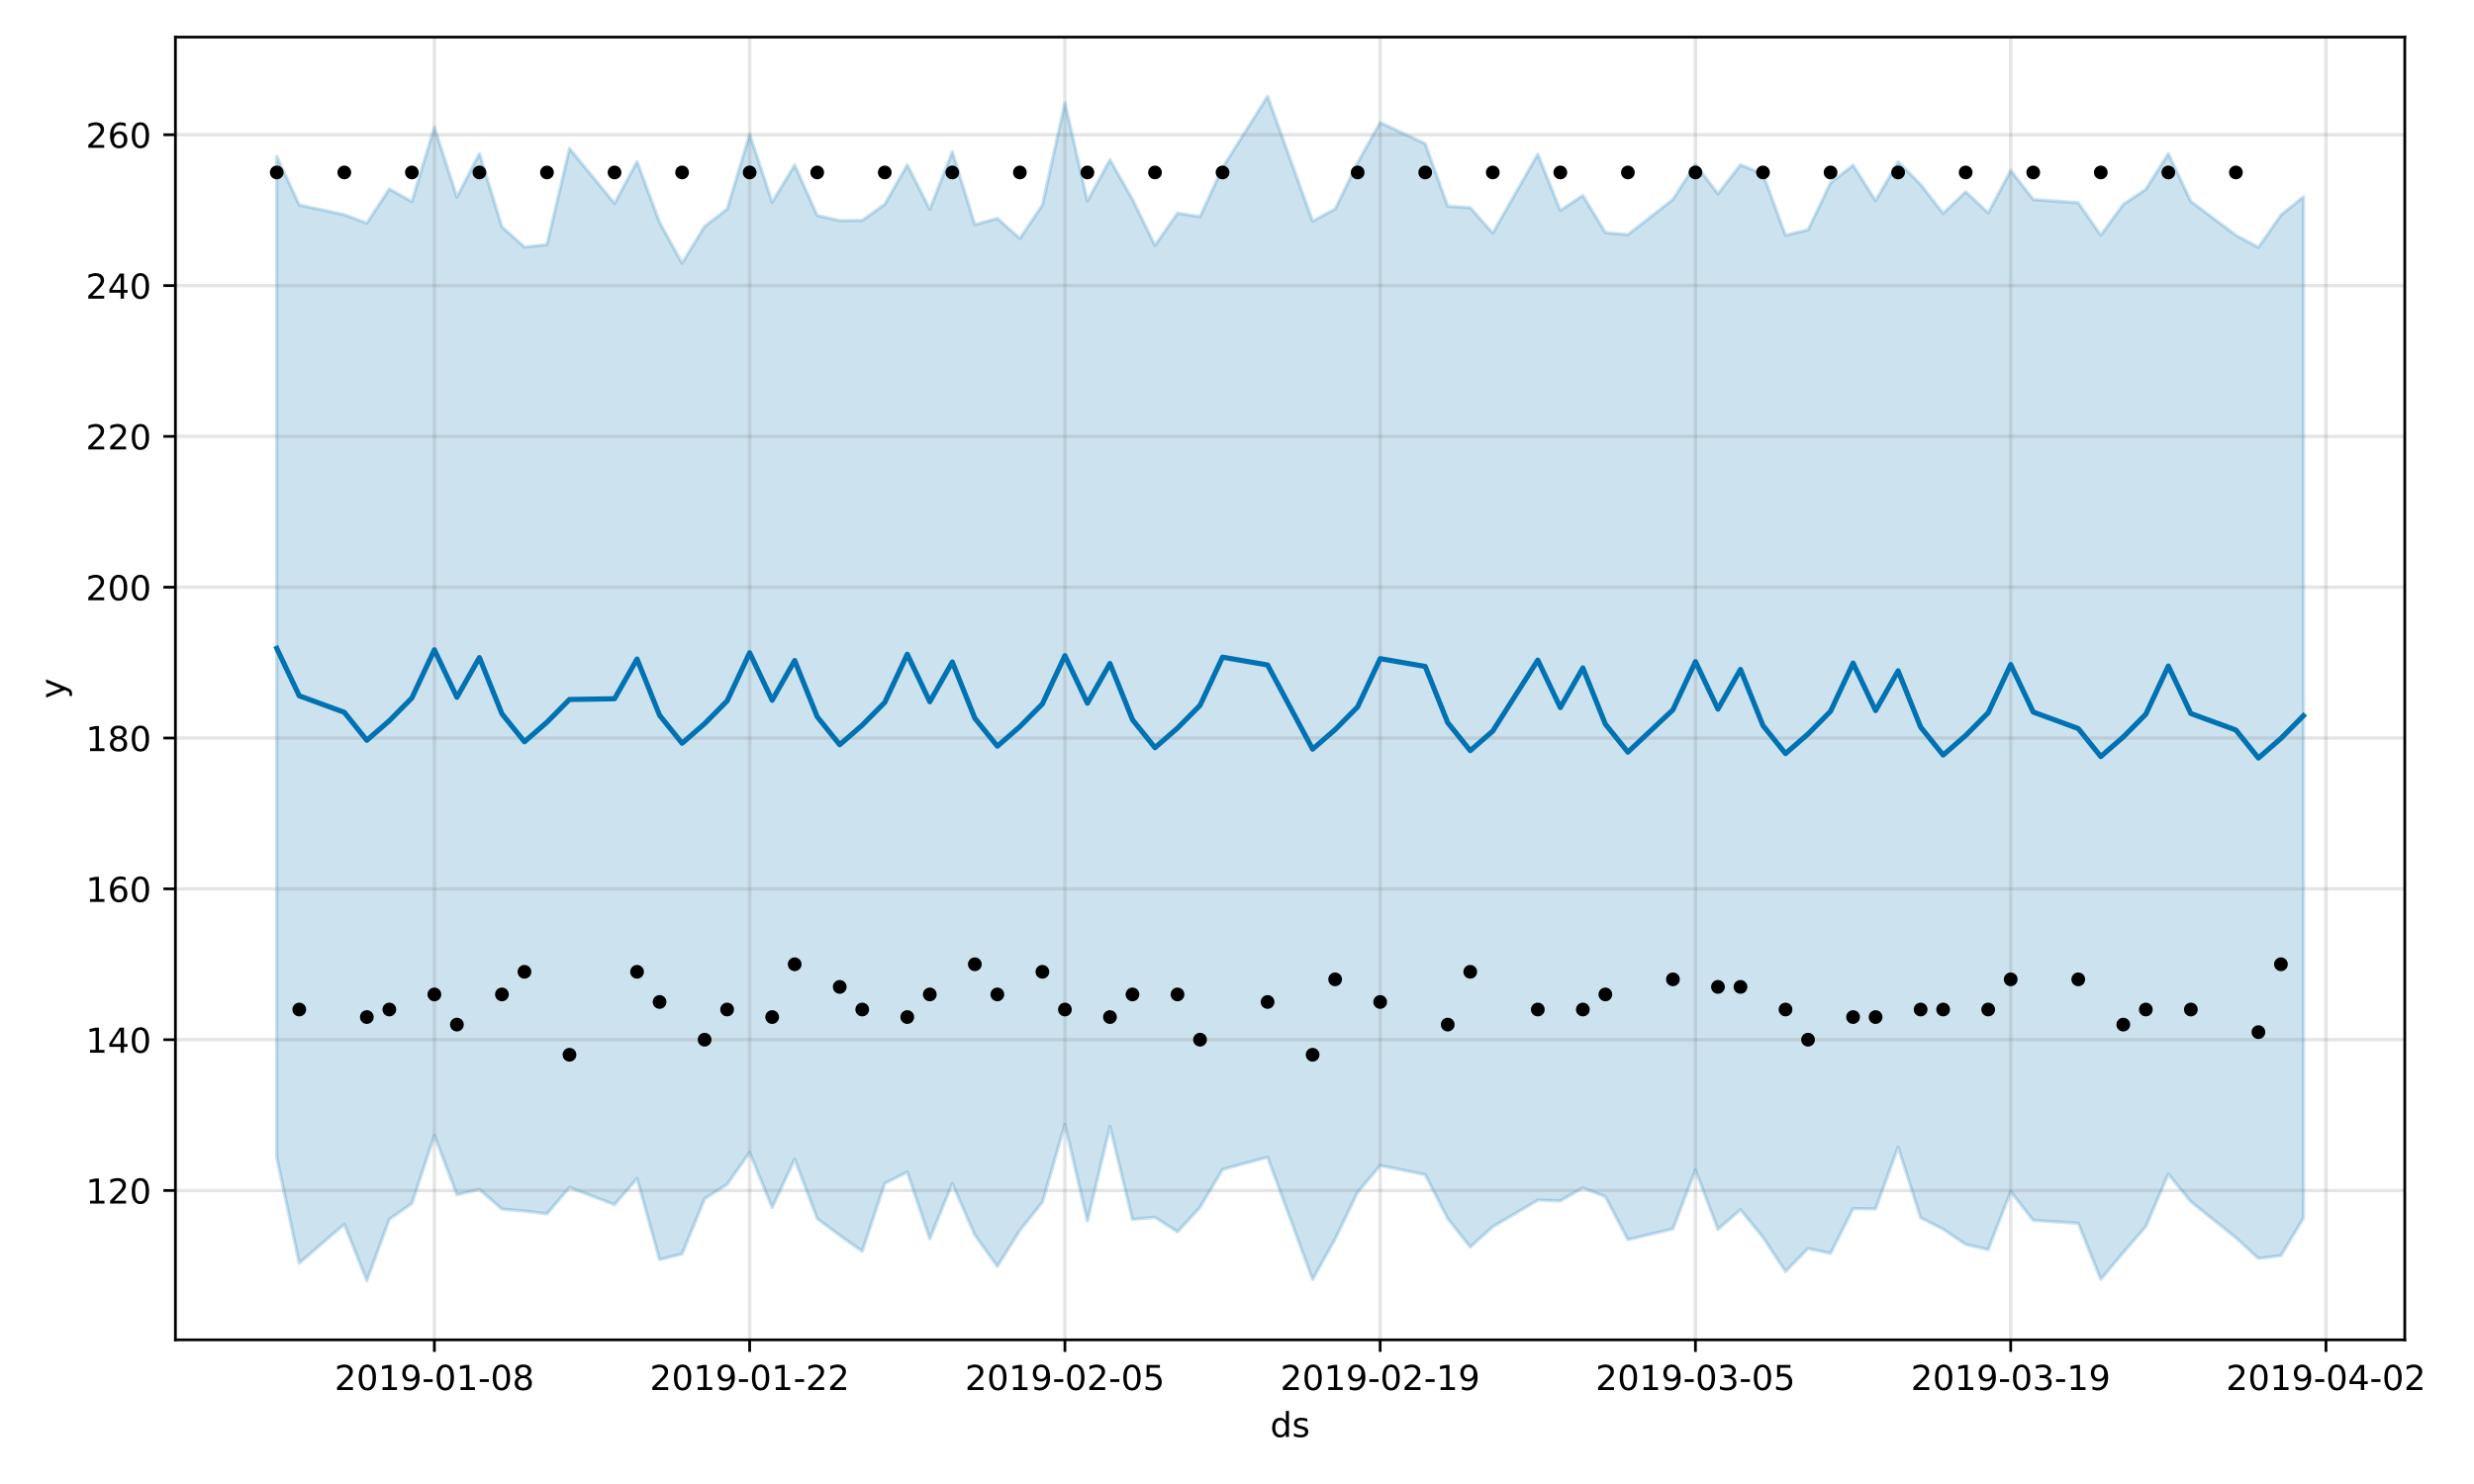 <?xml version="1.0" encoding="utf-8" standalone="no"?>
<!DOCTYPE svg PUBLIC "-//W3C//DTD SVG 1.1//EN"
  "http://www.w3.org/Graphics/SVG/1.1/DTD/svg11.dtd">
<!-- Created with matplotlib (https://matplotlib.org/) -->
<svg height="432pt" version="1.1" viewBox="0 0 720 432" width="720pt" xmlns="http://www.w3.org/2000/svg" xmlns:xlink="http://www.w3.org/1999/xlink">
 <defs>
  <style type="text/css">
*{stroke-linecap:butt;stroke-linejoin:round;}
  </style>
 </defs>
 <g id="figure_1">
  <g id="patch_1">
   <path d="M 0 432 
L 720 432 
L 720 0 
L 0 0 
z
" style="fill:#ffffff;"/>
  </g>
  <g id="axes_1">
   <g id="patch_2">
    <path d="M 51.05 390.04 
L 699.857 390.04 
L 699.857 10.8 
L 51.05 10.8 
z
" style="fill:#ffffff;"/>
   </g>
   <g id="PolyCollection_1">
    <defs>
     <path d="M 80.541 -386.45 
L 80.541 -95.045 
L 87.095 -64.298 
L 100.202 -75.62 
L 106.756 -59.198 
L 113.309 -77.091 
L 119.863 -81.651 
L 126.417 -101.473 
L 132.97 -84.213 
L 139.524 -85.749 
L 146.077 -80.03 
L 152.631 -79.465 
L 159.185 -78.654 
L 165.738 -86.324 
L 178.845 -81.316 
L 185.399 -88.903 
L 191.953 -65.321 
L 198.506 -66.976 
L 205.06 -83.047 
L 211.613 -87.234 
L 218.167 -96.51 
L 224.721 -80.447 
L 231.274 -94.561 
L 237.828 -77.264 
L 244.381 -72.358 
L 250.935 -67.756 
L 257.489 -87.517 
L 264.042 -90.816 
L 270.596 -71.391 
L 277.15 -87.448 
L 283.703 -72.502 
L 290.257 -63.343 
L 296.81 -73.851 
L 303.364 -82.033 
L 309.918 -104.677 
L 316.471 -76.538 
L 323.025 -104.092 
L 329.578 -77.019 
L 336.132 -77.629 
L 342.686 -73.402 
L 349.239 -80.549 
L 355.793 -91.565 
L 368.9 -95.142 
L 382.007 -59.557 
L 388.561 -71.334 
L 395.114 -84.932 
L 401.668 -92.705 
L 414.775 -90.052 
L 421.329 -77.241 
L 427.883 -68.988 
L 434.436 -74.892 
L 447.543 -82.622 
L 454.097 -82.415 
L 460.651 -86.211 
L 467.204 -83.645 
L 473.758 -71.121 
L 486.865 -74.274 
L 493.419 -91.41 
L 499.972 -74.16 
L 506.526 -79.847 
L 513.079 -71.809 
L 519.633 -61.868 
L 526.187 -68.527 
L 532.74 -67.122 
L 539.294 -80.163 
L 545.847 -80.093 
L 552.401 -98.063 
L 558.955 -77.498 
L 565.508 -74.185 
L 572.062 -69.747 
L 578.616 -68.241 
L 585.169 -85.109 
L 591.723 -76.746 
L 604.83 -75.892 
L 611.384 -59.583 
L 617.937 -67.385 
L 624.491 -74.97 
L 631.044 -90.217 
L 637.598 -82.187 
L 650.705 -71.694 
L 657.259 -65.651 
L 663.812 -66.498 
L 670.366 -77.406 
L 670.366 -374.727 
L 670.366 -374.727 
L 663.812 -369.388 
L 657.259 -359.977 
L 650.705 -363.544 
L 637.598 -373.369 
L 631.044 -387.262 
L 624.491 -376.892 
L 617.937 -372.496 
L 611.384 -363.525 
L 604.83 -372.985 
L 591.723 -373.935 
L 585.169 -382.342 
L 578.616 -370.047 
L 572.062 -376.164 
L 565.508 -369.885 
L 558.955 -378.302 
L 552.401 -384.879 
L 545.847 -373.593 
L 539.294 -383.902 
L 532.74 -378.778 
L 526.187 -365.089 
L 519.633 -363.51 
L 513.079 -381.318 
L 506.526 -384.018 
L 499.972 -375.586 
L 493.419 -384.153 
L 486.865 -373.939 
L 473.758 -363.687 
L 467.204 -364.298 
L 460.651 -375.098 
L 454.097 -370.716 
L 447.543 -387.112 
L 434.436 -364.148 
L 427.883 -371.542 
L 421.329 -371.97 
L 414.775 -390.16 
L 401.668 -396.33 
L 395.114 -384.668 
L 388.561 -371.143 
L 382.007 -367.618 
L 368.9 -403.962 
L 355.793 -383.168 
L 349.239 -368.928 
L 342.686 -369.947 
L 336.132 -360.561 
L 329.578 -373.967 
L 323.025 -385.501 
L 316.471 -373.478 
L 309.918 -402.048 
L 303.364 -372.319 
L 296.81 -362.572 
L 290.257 -368.441 
L 283.703 -366.597 
L 277.15 -387.796 
L 270.596 -371.084 
L 264.042 -384.018 
L 257.489 -372.528 
L 250.935 -367.868 
L 244.381 -367.774 
L 237.828 -369.27 
L 231.274 -383.945 
L 224.721 -373.154 
L 218.167 -392.876 
L 211.613 -371.114 
L 205.06 -366.106 
L 198.506 -355.381 
L 191.953 -367.271 
L 185.399 -384.963 
L 178.845 -372.776 
L 165.738 -388.759 
L 159.185 -360.809 
L 152.631 -360.073 
L 146.077 -365.969 
L 139.524 -387.296 
L 132.97 -374.63 
L 126.417 -394.977 
L 119.863 -373.313 
L 113.309 -376.99 
L 106.756 -367.046 
L 100.202 -369.504 
L 87.095 -372.332 
L 80.541 -386.45 
z
" id="m8e9629290a" style="stroke:#0072b2;stroke-opacity:0.2;"/>
    </defs>
    <g clip-path="url(#pfca34048aa)">
     <use style="fill:#0072b2;fill-opacity:0.2;stroke:#0072b2;stroke-opacity:0.2;" x="0" xlink:href="#m8e9629290a" y="432"/>
    </g>
   </g>
   <g id="matplotlib.axis_1">
    <g id="xtick_1">
     <g id="line2d_1">
      <path clip-path="url(#pfca34048aa)" d="M 126.417 390.04 
L 126.417 10.8 
" style="fill:none;stroke:#808080;stroke-linecap:square;stroke-opacity:0.2;"/>
     </g>
     <g id="line2d_2">
      <defs>
       <path d="M 0 0 
L 0 3.5 
" id="m8af5d6c4f1" style="stroke:#000000;stroke-width:0.8;"/>
      </defs>
      <g>
       <use style="stroke:#000000;stroke-width:0.8;" x="126.417" xlink:href="#m8af5d6c4f1" y="390.04"/>
      </g>
     </g>
     <g id="text_1">
      <!-- 2019-01-08 -->
      <defs>
       <path d="M 19.188 8.297 
L 53.609 8.297 
L 53.609 0 
L 7.328 0 
L 7.328 8.297 
Q 12.938 14.109 22.625 23.891 
Q 32.328 33.688 34.812 36.531 
Q 39.547 41.844 41.422 45.531 
Q 43.312 49.219 43.312 52.781 
Q 43.312 58.594 39.234 62.25 
Q 35.156 65.922 28.609 65.922 
Q 23.969 65.922 18.812 64.312 
Q 13.672 62.703 7.812 59.422 
L 7.812 69.391 
Q 13.766 71.781 18.938 73 
Q 24.125 74.219 28.422 74.219 
Q 39.75 74.219 46.484 68.547 
Q 53.219 62.891 53.219 53.422 
Q 53.219 48.922 51.531 44.891 
Q 49.859 40.875 45.406 35.406 
Q 44.188 33.984 37.641 27.219 
Q 31.109 20.453 19.188 8.297 
z
" id="DejaVuSans-50"/>
       <path d="M 31.781 66.406 
Q 24.172 66.406 20.328 58.906 
Q 16.5 51.422 16.5 36.375 
Q 16.5 21.391 20.328 13.891 
Q 24.172 6.391 31.781 6.391 
Q 39.453 6.391 43.281 13.891 
Q 47.125 21.391 47.125 36.375 
Q 47.125 51.422 43.281 58.906 
Q 39.453 66.406 31.781 66.406 
z
M 31.781 74.219 
Q 44.047 74.219 50.516 64.516 
Q 56.984 54.828 56.984 36.375 
Q 56.984 17.969 50.516 8.266 
Q 44.047 -1.422 31.781 -1.422 
Q 19.531 -1.422 13.062 8.266 
Q 6.594 17.969 6.594 36.375 
Q 6.594 54.828 13.062 64.516 
Q 19.531 74.219 31.781 74.219 
z
" id="DejaVuSans-48"/>
       <path d="M 12.406 8.297 
L 28.516 8.297 
L 28.516 63.922 
L 10.984 60.406 
L 10.984 69.391 
L 28.422 72.906 
L 38.281 72.906 
L 38.281 8.297 
L 54.391 8.297 
L 54.391 0 
L 12.406 0 
z
" id="DejaVuSans-49"/>
       <path d="M 10.984 1.516 
L 10.984 10.5 
Q 14.703 8.734 18.5 7.812 
Q 22.312 6.891 25.984 6.891 
Q 35.75 6.891 40.891 13.453 
Q 46.047 20.016 46.781 33.406 
Q 43.953 29.203 39.594 26.953 
Q 35.25 24.703 29.984 24.703 
Q 19.047 24.703 12.672 31.312 
Q 6.297 37.938 6.297 49.422 
Q 6.297 60.641 12.938 67.422 
Q 19.578 74.219 30.609 74.219 
Q 43.266 74.219 49.922 64.516 
Q 56.594 54.828 56.594 36.375 
Q 56.594 19.141 48.406 8.859 
Q 40.234 -1.422 26.422 -1.422 
Q 22.703 -1.422 18.891 -0.688 
Q 15.094 0.047 10.984 1.516 
z
M 30.609 32.422 
Q 37.25 32.422 41.125 36.953 
Q 45.016 41.5 45.016 49.422 
Q 45.016 57.281 41.125 61.844 
Q 37.25 66.406 30.609 66.406 
Q 23.969 66.406 20.094 61.844 
Q 16.219 57.281 16.219 49.422 
Q 16.219 41.5 20.094 36.953 
Q 23.969 32.422 30.609 32.422 
z
" id="DejaVuSans-57"/>
       <path d="M 4.891 31.391 
L 31.203 31.391 
L 31.203 23.391 
L 4.891 23.391 
z
" id="DejaVuSans-45"/>
       <path d="M 31.781 34.625 
Q 24.75 34.625 20.719 30.859 
Q 16.703 27.094 16.703 20.516 
Q 16.703 13.922 20.719 10.156 
Q 24.75 6.391 31.781 6.391 
Q 38.812 6.391 42.859 10.172 
Q 46.922 13.969 46.922 20.516 
Q 46.922 27.094 42.891 30.859 
Q 38.875 34.625 31.781 34.625 
z
M 21.922 38.812 
Q 15.578 40.375 12.031 44.719 
Q 8.5 49.078 8.5 55.328 
Q 8.5 64.062 14.719 69.141 
Q 20.953 74.219 31.781 74.219 
Q 42.672 74.219 48.875 69.141 
Q 55.078 64.062 55.078 55.328 
Q 55.078 49.078 51.531 44.719 
Q 48 40.375 41.703 38.812 
Q 48.828 37.156 52.797 32.312 
Q 56.781 27.484 56.781 20.516 
Q 56.781 9.906 50.312 4.234 
Q 43.844 -1.422 31.781 -1.422 
Q 19.734 -1.422 13.25 4.234 
Q 6.781 9.906 6.781 20.516 
Q 6.781 27.484 10.781 32.312 
Q 14.797 37.156 21.922 38.812 
z
M 18.312 54.391 
Q 18.312 48.734 21.844 45.562 
Q 25.391 42.391 31.781 42.391 
Q 38.141 42.391 41.719 45.562 
Q 45.312 48.734 45.312 54.391 
Q 45.312 60.062 41.719 63.234 
Q 38.141 66.406 31.781 66.406 
Q 25.391 66.406 21.844 63.234 
Q 18.312 60.062 18.312 54.391 
z
" id="DejaVuSans-56"/>
      </defs>
      <g transform="translate(97.359 404.638)scale(0.1 -0.1)">
       <use xlink:href="#DejaVuSans-50"/>
       <use x="63.623" xlink:href="#DejaVuSans-48"/>
       <use x="127.246" xlink:href="#DejaVuSans-49"/>
       <use x="190.869" xlink:href="#DejaVuSans-57"/>
       <use x="254.492" xlink:href="#DejaVuSans-45"/>
       <use x="290.576" xlink:href="#DejaVuSans-48"/>
       <use x="354.199" xlink:href="#DejaVuSans-49"/>
       <use x="417.822" xlink:href="#DejaVuSans-45"/>
       <use x="453.906" xlink:href="#DejaVuSans-48"/>
       <use x="517.529" xlink:href="#DejaVuSans-56"/>
      </g>
     </g>
    </g>
    <g id="xtick_2">
     <g id="line2d_3">
      <path clip-path="url(#pfca34048aa)" d="M 218.167 390.04 
L 218.167 10.8 
" style="fill:none;stroke:#808080;stroke-linecap:square;stroke-opacity:0.2;"/>
     </g>
     <g id="line2d_4">
      <g>
       <use style="stroke:#000000;stroke-width:0.8;" x="218.167" xlink:href="#m8af5d6c4f1" y="390.04"/>
      </g>
     </g>
     <g id="text_2">
      <!-- 2019-01-22 -->
      <g transform="translate(189.109 404.638)scale(0.1 -0.1)">
       <use xlink:href="#DejaVuSans-50"/>
       <use x="63.623" xlink:href="#DejaVuSans-48"/>
       <use x="127.246" xlink:href="#DejaVuSans-49"/>
       <use x="190.869" xlink:href="#DejaVuSans-57"/>
       <use x="254.492" xlink:href="#DejaVuSans-45"/>
       <use x="290.576" xlink:href="#DejaVuSans-48"/>
       <use x="354.199" xlink:href="#DejaVuSans-49"/>
       <use x="417.822" xlink:href="#DejaVuSans-45"/>
       <use x="453.906" xlink:href="#DejaVuSans-50"/>
       <use x="517.529" xlink:href="#DejaVuSans-50"/>
      </g>
     </g>
    </g>
    <g id="xtick_3">
     <g id="line2d_5">
      <path clip-path="url(#pfca34048aa)" d="M 309.918 390.04 
L 309.918 10.8 
" style="fill:none;stroke:#808080;stroke-linecap:square;stroke-opacity:0.2;"/>
     </g>
     <g id="line2d_6">
      <g>
       <use style="stroke:#000000;stroke-width:0.8;" x="309.918" xlink:href="#m8af5d6c4f1" y="390.04"/>
      </g>
     </g>
     <g id="text_3">
      <!-- 2019-02-05 -->
      <defs>
       <path d="M 10.797 72.906 
L 49.516 72.906 
L 49.516 64.594 
L 19.828 64.594 
L 19.828 46.734 
Q 21.969 47.469 24.109 47.828 
Q 26.266 48.188 28.422 48.188 
Q 40.625 48.188 47.75 41.5 
Q 54.891 34.812 54.891 23.391 
Q 54.891 11.625 47.562 5.094 
Q 40.234 -1.422 26.906 -1.422 
Q 22.312 -1.422 17.547 -0.641 
Q 12.797 0.141 7.719 1.703 
L 7.719 11.625 
Q 12.109 9.234 16.797 8.062 
Q 21.484 6.891 26.703 6.891 
Q 35.156 6.891 40.078 11.328 
Q 45.016 15.766 45.016 23.391 
Q 45.016 31 40.078 35.438 
Q 35.156 39.891 26.703 39.891 
Q 22.75 39.891 18.812 39.016 
Q 14.891 38.141 10.797 36.281 
z
" id="DejaVuSans-53"/>
      </defs>
      <g transform="translate(280.86 404.638)scale(0.1 -0.1)">
       <use xlink:href="#DejaVuSans-50"/>
       <use x="63.623" xlink:href="#DejaVuSans-48"/>
       <use x="127.246" xlink:href="#DejaVuSans-49"/>
       <use x="190.869" xlink:href="#DejaVuSans-57"/>
       <use x="254.492" xlink:href="#DejaVuSans-45"/>
       <use x="290.576" xlink:href="#DejaVuSans-48"/>
       <use x="354.199" xlink:href="#DejaVuSans-50"/>
       <use x="417.822" xlink:href="#DejaVuSans-45"/>
       <use x="453.906" xlink:href="#DejaVuSans-48"/>
       <use x="517.529" xlink:href="#DejaVuSans-53"/>
      </g>
     </g>
    </g>
    <g id="xtick_4">
     <g id="line2d_7">
      <path clip-path="url(#pfca34048aa)" d="M 401.668 390.04 
L 401.668 10.8 
" style="fill:none;stroke:#808080;stroke-linecap:square;stroke-opacity:0.2;"/>
     </g>
     <g id="line2d_8">
      <g>
       <use style="stroke:#000000;stroke-width:0.8;" x="401.668" xlink:href="#m8af5d6c4f1" y="390.04"/>
      </g>
     </g>
     <g id="text_4">
      <!-- 2019-02-19 -->
      <g transform="translate(372.61 404.638)scale(0.1 -0.1)">
       <use xlink:href="#DejaVuSans-50"/>
       <use x="63.623" xlink:href="#DejaVuSans-48"/>
       <use x="127.246" xlink:href="#DejaVuSans-49"/>
       <use x="190.869" xlink:href="#DejaVuSans-57"/>
       <use x="254.492" xlink:href="#DejaVuSans-45"/>
       <use x="290.576" xlink:href="#DejaVuSans-48"/>
       <use x="354.199" xlink:href="#DejaVuSans-50"/>
       <use x="417.822" xlink:href="#DejaVuSans-45"/>
       <use x="453.906" xlink:href="#DejaVuSans-49"/>
       <use x="517.529" xlink:href="#DejaVuSans-57"/>
      </g>
     </g>
    </g>
    <g id="xtick_5">
     <g id="line2d_9">
      <path clip-path="url(#pfca34048aa)" d="M 493.419 390.04 
L 493.419 10.8 
" style="fill:none;stroke:#808080;stroke-linecap:square;stroke-opacity:0.2;"/>
     </g>
     <g id="line2d_10">
      <g>
       <use style="stroke:#000000;stroke-width:0.8;" x="493.419" xlink:href="#m8af5d6c4f1" y="390.04"/>
      </g>
     </g>
     <g id="text_5">
      <!-- 2019-03-05 -->
      <defs>
       <path d="M 40.578 39.312 
Q 47.656 37.797 51.625 33 
Q 55.609 28.219 55.609 21.188 
Q 55.609 10.406 48.188 4.484 
Q 40.766 -1.422 27.094 -1.422 
Q 22.516 -1.422 17.656 -0.516 
Q 12.797 0.391 7.625 2.203 
L 7.625 11.719 
Q 11.719 9.328 16.594 8.109 
Q 21.484 6.891 26.812 6.891 
Q 36.078 6.891 40.938 10.547 
Q 45.797 14.203 45.797 21.188 
Q 45.797 27.641 41.281 31.266 
Q 36.766 34.906 28.719 34.906 
L 20.219 34.906 
L 20.219 43.016 
L 29.109 43.016 
Q 36.375 43.016 40.234 45.922 
Q 44.094 48.828 44.094 54.297 
Q 44.094 59.906 40.109 62.906 
Q 36.141 65.922 28.719 65.922 
Q 24.656 65.922 20.016 65.031 
Q 15.375 64.156 9.812 62.312 
L 9.812 71.094 
Q 15.438 72.656 20.344 73.438 
Q 25.25 74.219 29.594 74.219 
Q 40.828 74.219 47.359 69.109 
Q 53.906 64.016 53.906 55.328 
Q 53.906 49.266 50.438 45.094 
Q 46.969 40.922 40.578 39.312 
z
" id="DejaVuSans-51"/>
      </defs>
      <g transform="translate(464.361 404.638)scale(0.1 -0.1)">
       <use xlink:href="#DejaVuSans-50"/>
       <use x="63.623" xlink:href="#DejaVuSans-48"/>
       <use x="127.246" xlink:href="#DejaVuSans-49"/>
       <use x="190.869" xlink:href="#DejaVuSans-57"/>
       <use x="254.492" xlink:href="#DejaVuSans-45"/>
       <use x="290.576" xlink:href="#DejaVuSans-48"/>
       <use x="354.199" xlink:href="#DejaVuSans-51"/>
       <use x="417.822" xlink:href="#DejaVuSans-45"/>
       <use x="453.906" xlink:href="#DejaVuSans-48"/>
       <use x="517.529" xlink:href="#DejaVuSans-53"/>
      </g>
     </g>
    </g>
    <g id="xtick_6">
     <g id="line2d_11">
      <path clip-path="url(#pfca34048aa)" d="M 585.169 390.04 
L 585.169 10.8 
" style="fill:none;stroke:#808080;stroke-linecap:square;stroke-opacity:0.2;"/>
     </g>
     <g id="line2d_12">
      <g>
       <use style="stroke:#000000;stroke-width:0.8;" x="585.169" xlink:href="#m8af5d6c4f1" y="390.04"/>
      </g>
     </g>
     <g id="text_6">
      <!-- 2019-03-19 -->
      <g transform="translate(556.111 404.638)scale(0.1 -0.1)">
       <use xlink:href="#DejaVuSans-50"/>
       <use x="63.623" xlink:href="#DejaVuSans-48"/>
       <use x="127.246" xlink:href="#DejaVuSans-49"/>
       <use x="190.869" xlink:href="#DejaVuSans-57"/>
       <use x="254.492" xlink:href="#DejaVuSans-45"/>
       <use x="290.576" xlink:href="#DejaVuSans-48"/>
       <use x="354.199" xlink:href="#DejaVuSans-51"/>
       <use x="417.822" xlink:href="#DejaVuSans-45"/>
       <use x="453.906" xlink:href="#DejaVuSans-49"/>
       <use x="517.529" xlink:href="#DejaVuSans-57"/>
      </g>
     </g>
    </g>
    <g id="xtick_7">
     <g id="line2d_13">
      <path clip-path="url(#pfca34048aa)" d="M 676.92 390.04 
L 676.92 10.8 
" style="fill:none;stroke:#808080;stroke-linecap:square;stroke-opacity:0.2;"/>
     </g>
     <g id="line2d_14">
      <g>
       <use style="stroke:#000000;stroke-width:0.8;" x="676.92" xlink:href="#m8af5d6c4f1" y="390.04"/>
      </g>
     </g>
     <g id="text_7">
      <!-- 2019-04-02 -->
      <defs>
       <path d="M 37.797 64.312 
L 12.891 25.391 
L 37.797 25.391 
z
M 35.203 72.906 
L 47.609 72.906 
L 47.609 25.391 
L 58.016 25.391 
L 58.016 17.188 
L 47.609 17.188 
L 47.609 0 
L 37.797 0 
L 37.797 17.188 
L 4.891 17.188 
L 4.891 26.703 
z
" id="DejaVuSans-52"/>
      </defs>
      <g transform="translate(647.862 404.638)scale(0.1 -0.1)">
       <use xlink:href="#DejaVuSans-50"/>
       <use x="63.623" xlink:href="#DejaVuSans-48"/>
       <use x="127.246" xlink:href="#DejaVuSans-49"/>
       <use x="190.869" xlink:href="#DejaVuSans-57"/>
       <use x="254.492" xlink:href="#DejaVuSans-45"/>
       <use x="290.576" xlink:href="#DejaVuSans-48"/>
       <use x="354.199" xlink:href="#DejaVuSans-52"/>
       <use x="417.822" xlink:href="#DejaVuSans-45"/>
       <use x="453.906" xlink:href="#DejaVuSans-48"/>
       <use x="517.529" xlink:href="#DejaVuSans-50"/>
      </g>
     </g>
    </g>
    <g id="text_8">
     <!-- ds -->
     <defs>
      <path d="M 45.406 46.391 
L 45.406 75.984 
L 54.391 75.984 
L 54.391 0 
L 45.406 0 
L 45.406 8.203 
Q 42.578 3.328 38.25 0.953 
Q 33.938 -1.422 27.875 -1.422 
Q 17.969 -1.422 11.734 6.484 
Q 5.516 14.406 5.516 27.297 
Q 5.516 40.188 11.734 48.094 
Q 17.969 56 27.875 56 
Q 33.938 56 38.25 53.625 
Q 42.578 51.266 45.406 46.391 
z
M 14.797 27.297 
Q 14.797 17.391 18.875 11.75 
Q 22.953 6.109 30.078 6.109 
Q 37.203 6.109 41.297 11.75 
Q 45.406 17.391 45.406 27.297 
Q 45.406 37.203 41.297 42.844 
Q 37.203 48.484 30.078 48.484 
Q 22.953 48.484 18.875 42.844 
Q 14.797 37.203 14.797 27.297 
z
" id="DejaVuSans-100"/>
      <path d="M 44.281 53.078 
L 44.281 44.578 
Q 40.484 46.531 36.375 47.5 
Q 32.281 48.484 27.875 48.484 
Q 21.188 48.484 17.844 46.438 
Q 14.5 44.391 14.5 40.281 
Q 14.5 37.156 16.891 35.375 
Q 19.281 33.594 26.516 31.984 
L 29.594 31.297 
Q 39.156 29.25 43.188 25.516 
Q 47.219 21.781 47.219 15.094 
Q 47.219 7.469 41.188 3.016 
Q 35.156 -1.422 24.609 -1.422 
Q 20.219 -1.422 15.453 -0.562 
Q 10.688 0.297 5.422 2 
L 5.422 11.281 
Q 10.406 8.688 15.234 7.391 
Q 20.062 6.109 24.812 6.109 
Q 31.156 6.109 34.562 8.281 
Q 37.984 10.453 37.984 14.406 
Q 37.984 18.062 35.516 20.016 
Q 33.062 21.969 24.703 23.781 
L 21.578 24.516 
Q 13.234 26.266 9.516 29.906 
Q 5.812 33.547 5.812 39.891 
Q 5.812 47.609 11.281 51.797 
Q 16.75 56 26.812 56 
Q 31.781 56 36.172 55.266 
Q 40.578 54.547 44.281 53.078 
z
" id="DejaVuSans-115"/>
     </defs>
     <g transform="translate(369.675 418.317)scale(0.1 -0.1)">
      <use xlink:href="#DejaVuSans-100"/>
      <use x="63.477" xlink:href="#DejaVuSans-115"/>
     </g>
    </g>
   </g>
   <g id="matplotlib.axis_2">
    <g id="ytick_1">
     <g id="line2d_15">
      <path clip-path="url(#pfca34048aa)" d="M 51.05 346.561 
L 699.857 346.561 
" style="fill:none;stroke:#808080;stroke-linecap:square;stroke-opacity:0.2;"/>
     </g>
     <g id="line2d_16">
      <defs>
       <path d="M 0 0 
L -3.5 0 
" id="m6f68211c94" style="stroke:#000000;stroke-width:0.8;"/>
      </defs>
      <g>
       <use style="stroke:#000000;stroke-width:0.8;" x="51.05" xlink:href="#m6f68211c94" y="346.561"/>
      </g>
     </g>
     <g id="text_9">
      <!-- 120 -->
      <g transform="translate(24.962 350.36)scale(0.1 -0.1)">
       <use xlink:href="#DejaVuSans-49"/>
       <use x="63.623" xlink:href="#DejaVuSans-50"/>
       <use x="127.246" xlink:href="#DejaVuSans-48"/>
      </g>
     </g>
    </g>
    <g id="ytick_2">
     <g id="line2d_17">
      <path clip-path="url(#pfca34048aa)" d="M 51.05 302.656 
L 699.857 302.656 
" style="fill:none;stroke:#808080;stroke-linecap:square;stroke-opacity:0.2;"/>
     </g>
     <g id="line2d_18">
      <g>
       <use style="stroke:#000000;stroke-width:0.8;" x="51.05" xlink:href="#m6f68211c94" y="302.656"/>
      </g>
     </g>
     <g id="text_10">
      <!-- 140 -->
      <g transform="translate(24.962 306.455)scale(0.1 -0.1)">
       <use xlink:href="#DejaVuSans-49"/>
       <use x="63.623" xlink:href="#DejaVuSans-52"/>
       <use x="127.246" xlink:href="#DejaVuSans-48"/>
      </g>
     </g>
    </g>
    <g id="ytick_3">
     <g id="line2d_19">
      <path clip-path="url(#pfca34048aa)" d="M 51.05 258.751 
L 699.857 258.751 
" style="fill:none;stroke:#808080;stroke-linecap:square;stroke-opacity:0.2;"/>
     </g>
     <g id="line2d_20">
      <g>
       <use style="stroke:#000000;stroke-width:0.8;" x="51.05" xlink:href="#m6f68211c94" y="258.751"/>
      </g>
     </g>
     <g id="text_11">
      <!-- 160 -->
      <defs>
       <path d="M 33.016 40.375 
Q 26.375 40.375 22.484 35.828 
Q 18.609 31.297 18.609 23.391 
Q 18.609 15.531 22.484 10.953 
Q 26.375 6.391 33.016 6.391 
Q 39.656 6.391 43.531 10.953 
Q 47.406 15.531 47.406 23.391 
Q 47.406 31.297 43.531 35.828 
Q 39.656 40.375 33.016 40.375 
z
M 52.594 71.297 
L 52.594 62.312 
Q 48.875 64.062 45.094 64.984 
Q 41.312 65.922 37.594 65.922 
Q 27.828 65.922 22.672 59.328 
Q 17.531 52.734 16.797 39.406 
Q 19.672 43.656 24.016 45.922 
Q 28.375 48.188 33.594 48.188 
Q 44.578 48.188 50.953 41.516 
Q 57.328 34.859 57.328 23.391 
Q 57.328 12.156 50.688 5.359 
Q 44.047 -1.422 33.016 -1.422 
Q 20.359 -1.422 13.672 8.266 
Q 6.984 17.969 6.984 36.375 
Q 6.984 53.656 15.188 63.938 
Q 23.391 74.219 37.203 74.219 
Q 40.922 74.219 44.703 73.484 
Q 48.484 72.75 52.594 71.297 
z
" id="DejaVuSans-54"/>
      </defs>
      <g transform="translate(24.962 262.55)scale(0.1 -0.1)">
       <use xlink:href="#DejaVuSans-49"/>
       <use x="63.623" xlink:href="#DejaVuSans-54"/>
       <use x="127.246" xlink:href="#DejaVuSans-48"/>
      </g>
     </g>
    </g>
    <g id="ytick_4">
     <g id="line2d_21">
      <path clip-path="url(#pfca34048aa)" d="M 51.05 214.845 
L 699.857 214.845 
" style="fill:none;stroke:#808080;stroke-linecap:square;stroke-opacity:0.2;"/>
     </g>
     <g id="line2d_22">
      <g>
       <use style="stroke:#000000;stroke-width:0.8;" x="51.05" xlink:href="#m6f68211c94" y="214.845"/>
      </g>
     </g>
     <g id="text_12">
      <!-- 180 -->
      <g transform="translate(24.962 218.645)scale(0.1 -0.1)">
       <use xlink:href="#DejaVuSans-49"/>
       <use x="63.623" xlink:href="#DejaVuSans-56"/>
       <use x="127.246" xlink:href="#DejaVuSans-48"/>
      </g>
     </g>
    </g>
    <g id="ytick_5">
     <g id="line2d_23">
      <path clip-path="url(#pfca34048aa)" d="M 51.05 170.94 
L 699.857 170.94 
" style="fill:none;stroke:#808080;stroke-linecap:square;stroke-opacity:0.2;"/>
     </g>
     <g id="line2d_24">
      <g>
       <use style="stroke:#000000;stroke-width:0.8;" x="51.05" xlink:href="#m6f68211c94" y="170.94"/>
      </g>
     </g>
     <g id="text_13">
      <!-- 200 -->
      <g transform="translate(24.962 174.74)scale(0.1 -0.1)">
       <use xlink:href="#DejaVuSans-50"/>
       <use x="63.623" xlink:href="#DejaVuSans-48"/>
       <use x="127.246" xlink:href="#DejaVuSans-48"/>
      </g>
     </g>
    </g>
    <g id="ytick_6">
     <g id="line2d_25">
      <path clip-path="url(#pfca34048aa)" d="M 51.05 127.035 
L 699.857 127.035 
" style="fill:none;stroke:#808080;stroke-linecap:square;stroke-opacity:0.2;"/>
     </g>
     <g id="line2d_26">
      <g>
       <use style="stroke:#000000;stroke-width:0.8;" x="51.05" xlink:href="#m6f68211c94" y="127.035"/>
      </g>
     </g>
     <g id="text_14">
      <!-- 220 -->
      <g transform="translate(24.962 130.834)scale(0.1 -0.1)">
       <use xlink:href="#DejaVuSans-50"/>
       <use x="63.623" xlink:href="#DejaVuSans-50"/>
       <use x="127.246" xlink:href="#DejaVuSans-48"/>
      </g>
     </g>
    </g>
    <g id="ytick_7">
     <g id="line2d_27">
      <path clip-path="url(#pfca34048aa)" d="M 51.05 83.13 
L 699.857 83.13 
" style="fill:none;stroke:#808080;stroke-linecap:square;stroke-opacity:0.2;"/>
     </g>
     <g id="line2d_28">
      <g>
       <use style="stroke:#000000;stroke-width:0.8;" x="51.05" xlink:href="#m6f68211c94" y="83.13"/>
      </g>
     </g>
     <g id="text_15">
      <!-- 240 -->
      <g transform="translate(24.962 86.929)scale(0.1 -0.1)">
       <use xlink:href="#DejaVuSans-50"/>
       <use x="63.623" xlink:href="#DejaVuSans-52"/>
       <use x="127.246" xlink:href="#DejaVuSans-48"/>
      </g>
     </g>
    </g>
    <g id="ytick_8">
     <g id="line2d_29">
      <path clip-path="url(#pfca34048aa)" d="M 51.05 39.225 
L 699.857 39.225 
" style="fill:none;stroke:#808080;stroke-linecap:square;stroke-opacity:0.2;"/>
     </g>
     <g id="line2d_30">
      <g>
       <use style="stroke:#000000;stroke-width:0.8;" x="51.05" xlink:href="#m6f68211c94" y="39.225"/>
      </g>
     </g>
     <g id="text_16">
      <!-- 260 -->
      <g transform="translate(24.962 43.024)scale(0.1 -0.1)">
       <use xlink:href="#DejaVuSans-50"/>
       <use x="63.623" xlink:href="#DejaVuSans-54"/>
       <use x="127.246" xlink:href="#DejaVuSans-48"/>
      </g>
     </g>
    </g>
    <g id="text_17">
     <!-- y -->
     <defs>
      <path d="M 32.172 -5.078 
Q 28.375 -14.844 24.75 -17.812 
Q 21.141 -20.797 15.094 -20.797 
L 7.906 -20.797 
L 7.906 -13.281 
L 13.188 -13.281 
Q 16.891 -13.281 18.938 -11.516 
Q 21 -9.766 23.484 -3.219 
L 25.094 0.875 
L 2.984 54.688 
L 12.5 54.688 
L 29.594 11.922 
L 46.688 54.688 
L 56.203 54.688 
z
" id="DejaVuSans-121"/>
     </defs>
     <g transform="translate(18.883 203.379)rotate(-90)scale(0.1 -0.1)">
      <use xlink:href="#DejaVuSans-121"/>
     </g>
    </g>
   </g>
   <g id="line2d_31">
    <defs>
     <path d="M 0 1.5 
C 0.398 1.5 0.779 1.342 1.061 1.061 
C 1.342 0.779 1.5 0.398 1.5 0 
C 1.5 -0.398 1.342 -0.779 1.061 -1.061 
C 0.779 -1.342 0.398 -1.5 0 -1.5 
C -0.398 -1.5 -0.779 -1.342 -1.061 -1.061 
C -1.342 -0.779 -1.5 -0.398 -1.5 0 
C -1.5 0.398 -1.342 0.779 -1.061 1.061 
C -0.779 1.342 -0.398 1.5 0 1.5 
z
" id="m06c059791e" style="stroke:#000000;"/>
    </defs>
    <g clip-path="url(#pfca34048aa)">
     <use style="stroke:#000000;" x="80.541" xlink:href="#m06c059791e" y="50.201"/>
     <use style="stroke:#000000;" x="87.095" xlink:href="#m06c059791e" y="293.875"/>
     <use style="stroke:#000000;" x="100.202" xlink:href="#m06c059791e" y="50.201"/>
     <use style="stroke:#000000;" x="106.756" xlink:href="#m06c059791e" y="296.07"/>
     <use style="stroke:#000000;" x="113.309" xlink:href="#m06c059791e" y="293.875"/>
     <use style="stroke:#000000;" x="119.863" xlink:href="#m06c059791e" y="50.201"/>
     <use style="stroke:#000000;" x="126.417" xlink:href="#m06c059791e" y="289.484"/>
     <use style="stroke:#000000;" x="132.97" xlink:href="#m06c059791e" y="298.265"/>
     <use style="stroke:#000000;" x="139.524" xlink:href="#m06c059791e" y="50.201"/>
     <use style="stroke:#000000;" x="146.077" xlink:href="#m06c059791e" y="289.484"/>
     <use style="stroke:#000000;" x="152.631" xlink:href="#m06c059791e" y="282.898"/>
     <use style="stroke:#000000;" x="159.185" xlink:href="#m06c059791e" y="50.201"/>
     <use style="stroke:#000000;" x="165.738" xlink:href="#m06c059791e" y="307.046"/>
     <use style="stroke:#000000;" x="178.845" xlink:href="#m06c059791e" y="50.201"/>
     <use style="stroke:#000000;" x="185.399" xlink:href="#m06c059791e" y="282.898"/>
     <use style="stroke:#000000;" x="191.953" xlink:href="#m06c059791e" y="291.679"/>
     <use style="stroke:#000000;" x="198.506" xlink:href="#m06c059791e" y="50.201"/>
     <use style="stroke:#000000;" x="205.06" xlink:href="#m06c059791e" y="302.656"/>
     <use style="stroke:#000000;" x="211.613" xlink:href="#m06c059791e" y="293.875"/>
     <use style="stroke:#000000;" x="218.167" xlink:href="#m06c059791e" y="50.201"/>
     <use style="stroke:#000000;" x="224.721" xlink:href="#m06c059791e" y="296.07"/>
     <use style="stroke:#000000;" x="231.274" xlink:href="#m06c059791e" y="280.703"/>
     <use style="stroke:#000000;" x="237.828" xlink:href="#m06c059791e" y="50.201"/>
     <use style="stroke:#000000;" x="244.381" xlink:href="#m06c059791e" y="287.289"/>
     <use style="stroke:#000000;" x="250.935" xlink:href="#m06c059791e" y="293.875"/>
     <use style="stroke:#000000;" x="257.489" xlink:href="#m06c059791e" y="50.201"/>
     <use style="stroke:#000000;" x="264.042" xlink:href="#m06c059791e" y="296.07"/>
     <use style="stroke:#000000;" x="270.596" xlink:href="#m06c059791e" y="289.484"/>
     <use style="stroke:#000000;" x="277.15" xlink:href="#m06c059791e" y="50.201"/>
     <use style="stroke:#000000;" x="283.703" xlink:href="#m06c059791e" y="280.703"/>
     <use style="stroke:#000000;" x="290.257" xlink:href="#m06c059791e" y="289.484"/>
     <use style="stroke:#000000;" x="296.81" xlink:href="#m06c059791e" y="50.201"/>
     <use style="stroke:#000000;" x="303.364" xlink:href="#m06c059791e" y="282.898"/>
     <use style="stroke:#000000;" x="309.918" xlink:href="#m06c059791e" y="293.875"/>
     <use style="stroke:#000000;" x="316.471" xlink:href="#m06c059791e" y="50.201"/>
     <use style="stroke:#000000;" x="323.025" xlink:href="#m06c059791e" y="296.07"/>
     <use style="stroke:#000000;" x="329.578" xlink:href="#m06c059791e" y="289.484"/>
     <use style="stroke:#000000;" x="336.132" xlink:href="#m06c059791e" y="50.201"/>
     <use style="stroke:#000000;" x="342.686" xlink:href="#m06c059791e" y="289.484"/>
     <use style="stroke:#000000;" x="349.239" xlink:href="#m06c059791e" y="302.656"/>
     <use style="stroke:#000000;" x="355.793" xlink:href="#m06c059791e" y="50.201"/>
     <use style="stroke:#000000;" x="368.9" xlink:href="#m06c059791e" y="291.679"/>
     <use style="stroke:#000000;" x="382.007" xlink:href="#m06c059791e" y="307.046"/>
     <use style="stroke:#000000;" x="388.561" xlink:href="#m06c059791e" y="285.094"/>
     <use style="stroke:#000000;" x="395.114" xlink:href="#m06c059791e" y="50.201"/>
     <use style="stroke:#000000;" x="401.668" xlink:href="#m06c059791e" y="291.679"/>
     <use style="stroke:#000000;" x="414.775" xlink:href="#m06c059791e" y="50.201"/>
     <use style="stroke:#000000;" x="421.329" xlink:href="#m06c059791e" y="298.265"/>
     <use style="stroke:#000000;" x="427.883" xlink:href="#m06c059791e" y="282.898"/>
     <use style="stroke:#000000;" x="434.436" xlink:href="#m06c059791e" y="50.201"/>
     <use style="stroke:#000000;" x="447.543" xlink:href="#m06c059791e" y="293.875"/>
     <use style="stroke:#000000;" x="454.097" xlink:href="#m06c059791e" y="50.201"/>
     <use style="stroke:#000000;" x="460.651" xlink:href="#m06c059791e" y="293.875"/>
     <use style="stroke:#000000;" x="467.204" xlink:href="#m06c059791e" y="289.484"/>
     <use style="stroke:#000000;" x="473.758" xlink:href="#m06c059791e" y="50.201"/>
     <use style="stroke:#000000;" x="486.865" xlink:href="#m06c059791e" y="285.094"/>
     <use style="stroke:#000000;" x="493.419" xlink:href="#m06c059791e" y="50.201"/>
     <use style="stroke:#000000;" x="499.972" xlink:href="#m06c059791e" y="287.289"/>
     <use style="stroke:#000000;" x="506.526" xlink:href="#m06c059791e" y="287.289"/>
     <use style="stroke:#000000;" x="513.079" xlink:href="#m06c059791e" y="50.201"/>
     <use style="stroke:#000000;" x="519.633" xlink:href="#m06c059791e" y="293.875"/>
     <use style="stroke:#000000;" x="526.187" xlink:href="#m06c059791e" y="302.656"/>
     <use style="stroke:#000000;" x="532.74" xlink:href="#m06c059791e" y="50.201"/>
     <use style="stroke:#000000;" x="539.294" xlink:href="#m06c059791e" y="296.07"/>
     <use style="stroke:#000000;" x="545.847" xlink:href="#m06c059791e" y="296.07"/>
     <use style="stroke:#000000;" x="552.401" xlink:href="#m06c059791e" y="50.201"/>
     <use style="stroke:#000000;" x="558.955" xlink:href="#m06c059791e" y="293.875"/>
     <use style="stroke:#000000;" x="565.508" xlink:href="#m06c059791e" y="293.875"/>
     <use style="stroke:#000000;" x="572.062" xlink:href="#m06c059791e" y="50.201"/>
     <use style="stroke:#000000;" x="578.616" xlink:href="#m06c059791e" y="293.875"/>
     <use style="stroke:#000000;" x="585.169" xlink:href="#m06c059791e" y="285.094"/>
     <use style="stroke:#000000;" x="591.723" xlink:href="#m06c059791e" y="50.201"/>
     <use style="stroke:#000000;" x="604.83" xlink:href="#m06c059791e" y="285.094"/>
     <use style="stroke:#000000;" x="611.384" xlink:href="#m06c059791e" y="50.201"/>
     <use style="stroke:#000000;" x="617.937" xlink:href="#m06c059791e" y="298.265"/>
     <use style="stroke:#000000;" x="624.491" xlink:href="#m06c059791e" y="293.875"/>
     <use style="stroke:#000000;" x="631.044" xlink:href="#m06c059791e" y="50.201"/>
     <use style="stroke:#000000;" x="637.598" xlink:href="#m06c059791e" y="293.875"/>
     <use style="stroke:#000000;" x="650.705" xlink:href="#m06c059791e" y="50.201"/>
     <use style="stroke:#000000;" x="657.259" xlink:href="#m06c059791e" y="300.46"/>
     <use style="stroke:#000000;" x="663.812" xlink:href="#m06c059791e" y="280.703"/>
    </g>
   </g>
   <g id="line2d_32">
    <path clip-path="url(#pfca34048aa)" d="M 80.541 188.728 
L 87.095 202.555 
L 100.202 207.354 
L 106.756 215.504 
L 113.309 209.804 
L 119.863 203.188 
L 126.417 189.157 
L 132.97 202.985 
L 139.524 191.424 
L 146.077 207.784 
L 152.631 215.933 
L 159.185 210.234 
L 165.738 203.617 
L 178.845 203.415 
L 185.399 191.854 
L 191.953 208.214 
L 198.506 216.363 
L 205.06 210.663 
L 211.613 204.047 
L 218.167 190.016 
L 224.721 203.844 
L 231.274 192.284 
L 237.828 208.643 
L 244.381 216.793 
L 250.935 211.093 
L 257.489 204.477 
L 264.042 190.446 
L 270.596 204.274 
L 277.15 192.713 
L 283.703 209.073 
L 290.257 217.222 
L 296.81 211.523 
L 303.364 204.906 
L 309.918 190.876 
L 316.471 204.704 
L 323.025 193.143 
L 329.578 209.502 
L 336.132 217.652 
L 342.686 211.952 
L 349.239 205.336 
L 355.793 191.305 
L 368.9 193.573 
L 382.007 218.082 
L 388.561 212.382 
L 395.114 205.766 
L 401.668 191.735 
L 414.775 194.002 
L 421.329 210.362 
L 427.883 218.511 
L 434.436 212.812 
L 447.543 192.165 
L 454.097 205.993 
L 460.651 194.432 
L 467.204 210.791 
L 473.758 218.941 
L 486.865 206.625 
L 493.419 192.594 
L 499.972 206.422 
L 506.526 194.862 
L 513.079 211.221 
L 519.633 219.37 
L 526.187 213.671 
L 532.74 207.055 
L 539.294 193.024 
L 545.847 206.852 
L 552.401 195.291 
L 558.955 211.651 
L 565.508 219.8 
L 572.062 214.101 
L 578.616 207.484 
L 585.169 193.454 
L 591.723 207.282 
L 604.83 212.08 
L 611.384 220.23 
L 617.937 214.53 
L 624.491 207.914 
L 631.044 193.883 
L 637.598 207.711 
L 650.705 212.51 
L 657.259 220.659 
L 663.812 214.96 
L 670.366 208.344 
" style="fill:none;stroke:#0072b2;stroke-linecap:square;stroke-width:1.5;"/>
   </g>
   <g id="patch_3">
    <path d="M 51.05 390.04 
L 51.05 10.8 
" style="fill:none;stroke:#000000;stroke-linecap:square;stroke-linejoin:miter;stroke-width:0.8;"/>
   </g>
   <g id="patch_4">
    <path d="M 699.857 390.04 
L 699.857 10.8 
" style="fill:none;stroke:#000000;stroke-linecap:square;stroke-linejoin:miter;stroke-width:0.8;"/>
   </g>
   <g id="patch_5">
    <path d="M 51.05 390.04 
L 699.857 390.04 
" style="fill:none;stroke:#000000;stroke-linecap:square;stroke-linejoin:miter;stroke-width:0.8;"/>
   </g>
   <g id="patch_6">
    <path d="M 51.05 10.8 
L 699.857 10.8 
" style="fill:none;stroke:#000000;stroke-linecap:square;stroke-linejoin:miter;stroke-width:0.8;"/>
   </g>
  </g>
 </g>
 <defs>
  <clipPath id="pfca34048aa">
   <rect height="379.24" width="648.807" x="51.05" y="10.8"/>
  </clipPath>
 </defs>
</svg>
